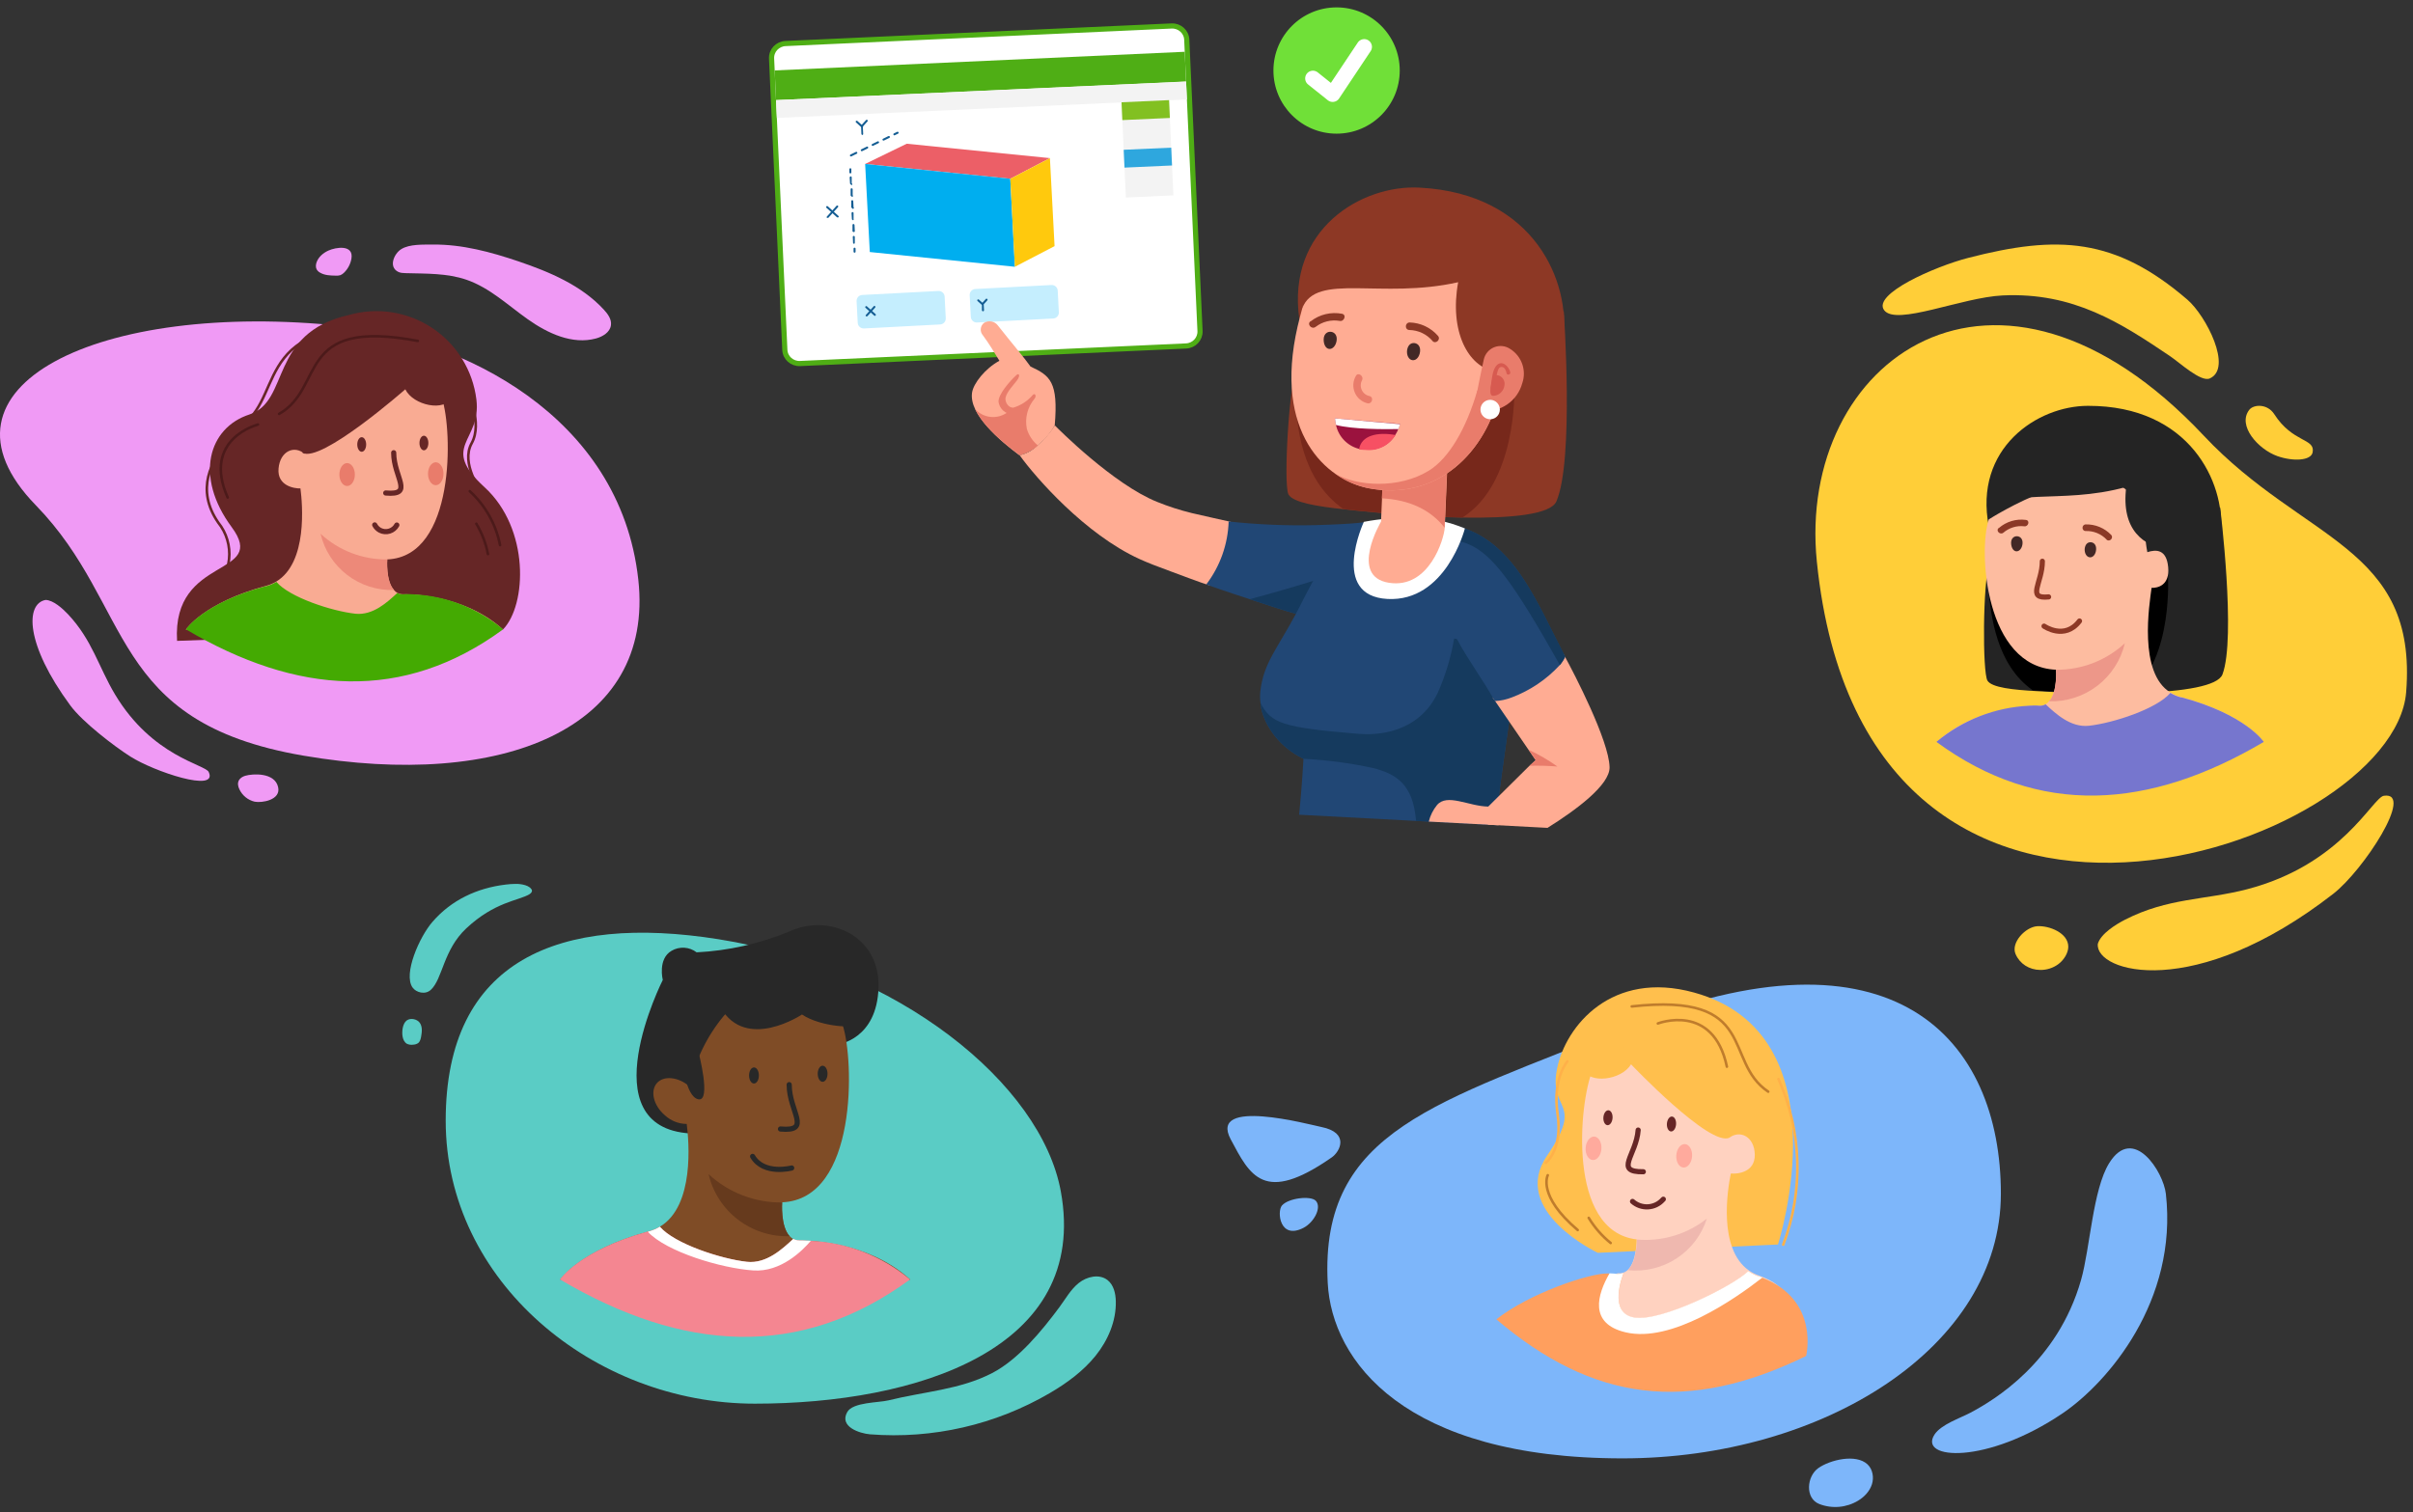 <svg width="260" height="163" viewBox="0 0 260 163" fill="none" xmlns="http://www.w3.org/2000/svg">
<rect x="0" y="0" width="260" height="163" fill="#333333" stroke="none"/>
<path d="M86.205 39.181L127.801 37.289C128.663 37.25 129.341 36.533 129.302 35.676L127.873 4.271C127.834 3.413 127.094 2.761 126.233 2.8L84.636 4.692C83.775 4.731 83.097 5.448 83.136 6.306L84.565 37.711C84.604 38.568 85.344 39.22 86.205 39.181Z" fill="white" stroke="#4FAE15" stroke-width="0.556"/>
<path d="M97.694 15.492L93.22 17.671L108.859 19.267L113.127 17.043L97.694 15.492Z" fill="#EC5F67"/>
<path d="M109.352 28.753L93.72 27.164L93.22 17.672L108.859 19.267L109.352 28.753Z" fill="#00AEEF"/>
<path d="M113.629 26.529L109.354 28.753L108.86 19.267L113.129 17.044L113.629 26.529Z" fill="#FFC90D"/>
<path d="M91.637 18.697C91.608 18.698 91.581 18.687 91.559 18.668C91.538 18.649 91.524 18.623 91.521 18.595V18.268C91.517 18.252 91.517 18.235 91.52 18.219C91.524 18.203 91.531 18.188 91.541 18.175C91.551 18.162 91.564 18.151 91.579 18.144C91.594 18.137 91.61 18.133 91.627 18.133C91.644 18.133 91.66 18.137 91.675 18.144C91.69 18.151 91.703 18.162 91.713 18.175C91.723 18.188 91.73 18.203 91.734 18.219C91.737 18.235 91.737 18.252 91.733 18.268V18.595C91.731 18.621 91.721 18.645 91.703 18.664C91.686 18.683 91.662 18.694 91.637 18.697V18.697Z" fill="#145D93"/>
<path d="M92.034 26.28C92.005 26.28 91.978 26.269 91.957 26.25C91.935 26.231 91.922 26.205 91.919 26.177L91.887 25.536C91.887 25.507 91.898 25.479 91.918 25.459C91.939 25.439 91.967 25.427 91.996 25.427C92.024 25.427 92.052 25.439 92.073 25.459C92.093 25.479 92.105 25.507 92.105 25.536V26.177C92.105 26.199 92.098 26.221 92.085 26.239C92.073 26.258 92.055 26.272 92.034 26.28ZM91.97 24.998C91.956 24.999 91.941 24.997 91.928 24.992C91.914 24.987 91.902 24.98 91.891 24.97C91.88 24.961 91.871 24.949 91.865 24.936C91.859 24.924 91.855 24.909 91.855 24.895V24.254C91.854 24.226 91.865 24.198 91.884 24.177C91.903 24.155 91.929 24.142 91.957 24.139C91.986 24.139 92.013 24.149 92.034 24.168C92.056 24.187 92.069 24.213 92.073 24.241L92.105 24.882C92.109 24.9 92.109 24.918 92.105 24.935C92.1 24.953 92.092 24.969 92.08 24.982C92.068 24.995 92.052 25.006 92.035 25.012C92.019 25.018 92.001 25.02 91.983 25.017L91.97 24.998ZM91.899 23.716C91.872 23.716 91.845 23.705 91.825 23.686C91.804 23.667 91.792 23.641 91.79 23.613L91.752 22.972C91.752 22.944 91.762 22.916 91.781 22.895C91.8 22.874 91.826 22.86 91.855 22.857C91.869 22.856 91.883 22.858 91.897 22.863C91.91 22.867 91.923 22.875 91.933 22.884C91.944 22.894 91.953 22.905 91.959 22.918C91.965 22.931 91.969 22.945 91.97 22.959V23.6C91.977 23.615 91.981 23.631 91.981 23.647C91.981 23.663 91.978 23.679 91.971 23.694C91.965 23.709 91.954 23.722 91.942 23.732C91.93 23.743 91.915 23.75 91.899 23.754V23.716ZM91.835 22.434C91.806 22.434 91.777 22.423 91.756 22.402C91.734 22.382 91.722 22.354 91.72 22.325V21.684C91.72 21.655 91.731 21.628 91.752 21.607C91.772 21.587 91.8 21.575 91.829 21.575C91.858 21.575 91.885 21.587 91.906 21.607C91.926 21.628 91.938 21.655 91.938 21.684L91.97 22.325C91.991 22.343 92.004 22.368 92.007 22.396C92.009 22.424 92.001 22.451 91.983 22.472C91.965 22.494 91.939 22.507 91.912 22.509C91.884 22.512 91.857 22.503 91.835 22.485V22.434ZM91.771 21.152C91.757 21.154 91.742 21.153 91.728 21.148C91.714 21.144 91.701 21.137 91.69 21.127C91.679 21.117 91.671 21.105 91.665 21.092C91.659 21.079 91.656 21.064 91.656 21.049V20.409C91.654 20.394 91.655 20.379 91.66 20.365C91.664 20.352 91.671 20.339 91.681 20.328C91.691 20.317 91.703 20.308 91.716 20.302C91.729 20.296 91.744 20.293 91.758 20.293C91.787 20.293 91.814 20.303 91.836 20.322C91.857 20.341 91.871 20.367 91.874 20.396V21.037C91.892 21.053 91.904 21.075 91.908 21.1C91.912 21.124 91.908 21.149 91.896 21.171C91.884 21.192 91.866 21.209 91.843 21.218C91.82 21.228 91.795 21.229 91.771 21.223V21.152ZM91.701 19.87C91.687 19.871 91.673 19.869 91.659 19.864C91.646 19.86 91.634 19.852 91.624 19.843C91.614 19.833 91.606 19.821 91.6 19.808C91.595 19.796 91.592 19.782 91.592 19.768L91.553 19.127C91.553 19.098 91.564 19.071 91.582 19.049C91.601 19.028 91.627 19.015 91.656 19.011C91.67 19.01 91.685 19.011 91.699 19.015C91.713 19.02 91.726 19.027 91.737 19.037C91.748 19.046 91.757 19.058 91.762 19.072C91.768 19.085 91.771 19.099 91.771 19.114V19.755C91.796 19.766 91.815 19.786 91.826 19.811C91.837 19.836 91.838 19.864 91.829 19.889C91.82 19.915 91.802 19.936 91.778 19.95C91.755 19.963 91.727 19.966 91.701 19.96V19.87Z" fill="#145D93"/>
<path d="M92.085 27.234C92.071 27.235 92.056 27.233 92.043 27.228C92.029 27.223 92.017 27.216 92.006 27.206C91.996 27.197 91.987 27.186 91.981 27.173C91.974 27.16 91.971 27.146 91.97 27.131V26.811C91.969 26.797 91.971 26.782 91.976 26.768C91.98 26.755 91.988 26.743 91.997 26.732C92.007 26.721 92.018 26.712 92.031 26.706C92.044 26.7 92.058 26.696 92.072 26.695C92.087 26.694 92.102 26.695 92.116 26.699C92.129 26.704 92.142 26.711 92.153 26.721C92.164 26.73 92.173 26.742 92.179 26.756C92.185 26.769 92.188 26.783 92.188 26.798V27.125C92.189 27.139 92.187 27.153 92.182 27.166C92.177 27.179 92.17 27.191 92.16 27.201C92.15 27.212 92.139 27.22 92.126 27.226C92.113 27.231 92.099 27.234 92.085 27.234V27.234Z" fill="#145D93"/>
<path d="M91.694 16.863C91.672 16.866 91.65 16.862 91.631 16.852C91.611 16.841 91.596 16.826 91.585 16.806C91.574 16.779 91.573 16.75 91.582 16.722C91.592 16.695 91.611 16.672 91.637 16.659L92.22 16.376C92.233 16.37 92.247 16.366 92.262 16.365C92.276 16.364 92.291 16.366 92.304 16.371C92.318 16.376 92.331 16.383 92.342 16.393C92.352 16.403 92.361 16.415 92.367 16.428C92.374 16.44 92.377 16.454 92.378 16.468C92.379 16.482 92.377 16.496 92.372 16.509C92.368 16.523 92.36 16.535 92.35 16.545C92.341 16.555 92.329 16.563 92.316 16.569L91.733 16.857L91.694 16.863ZM92.867 16.3C92.845 16.301 92.823 16.295 92.803 16.284C92.784 16.272 92.768 16.256 92.758 16.235C92.752 16.223 92.748 16.209 92.747 16.195C92.746 16.181 92.748 16.167 92.753 16.154C92.758 16.14 92.766 16.128 92.775 16.118C92.785 16.108 92.797 16.1 92.81 16.095L93.393 15.806C93.406 15.8 93.42 15.796 93.435 15.795C93.449 15.794 93.464 15.796 93.477 15.801C93.491 15.805 93.504 15.813 93.514 15.823C93.525 15.832 93.534 15.844 93.54 15.857C93.552 15.884 93.553 15.914 93.543 15.941C93.534 15.968 93.514 15.991 93.489 16.005L92.906 16.287L92.867 16.3ZM94.04 15.729C94.018 15.73 93.996 15.725 93.976 15.713C93.957 15.702 93.941 15.685 93.931 15.665C93.925 15.653 93.921 15.64 93.919 15.626C93.918 15.612 93.919 15.598 93.924 15.585C93.928 15.572 93.935 15.56 93.944 15.549C93.953 15.539 93.964 15.53 93.976 15.524L94.566 15.236C94.591 15.224 94.62 15.224 94.647 15.233C94.673 15.243 94.694 15.262 94.707 15.287C94.713 15.3 94.717 15.314 94.718 15.329C94.719 15.343 94.717 15.358 94.712 15.371C94.707 15.385 94.7 15.398 94.69 15.409C94.68 15.419 94.669 15.428 94.656 15.434L94.072 15.716L94.04 15.729ZM95.207 15.159C95.184 15.16 95.162 15.154 95.143 15.143C95.123 15.132 95.108 15.115 95.098 15.095C95.091 15.082 95.088 15.068 95.087 15.054C95.086 15.04 95.088 15.026 95.093 15.013C95.097 15 95.105 14.988 95.115 14.977C95.124 14.967 95.136 14.959 95.149 14.954L95.732 14.665C95.759 14.654 95.789 14.653 95.816 14.662C95.843 14.672 95.866 14.691 95.88 14.716C95.891 14.743 95.892 14.773 95.883 14.8C95.873 14.828 95.854 14.85 95.828 14.864L95.245 15.146L95.207 15.159ZM96.38 14.588C96.357 14.591 96.334 14.587 96.314 14.575C96.294 14.563 96.279 14.546 96.271 14.524C96.264 14.512 96.26 14.499 96.259 14.485C96.257 14.471 96.259 14.457 96.263 14.444C96.267 14.431 96.274 14.419 96.283 14.408C96.292 14.398 96.303 14.389 96.316 14.383L96.668 14.21C96.694 14.197 96.725 14.196 96.752 14.205C96.78 14.215 96.803 14.235 96.815 14.261C96.828 14.288 96.83 14.318 96.82 14.346C96.811 14.373 96.79 14.396 96.764 14.409L96.412 14.576L96.38 14.588Z" fill="#145D93"/>
<path d="M90.284 23.434C90.257 23.444 90.228 23.444 90.201 23.434L89.047 22.395C89.027 22.376 89.016 22.349 89.015 22.321C89.014 22.293 89.025 22.265 89.044 22.245C89.063 22.224 89.089 22.211 89.117 22.21C89.145 22.208 89.173 22.217 89.195 22.235L90.342 23.273C90.352 23.283 90.359 23.295 90.365 23.307C90.37 23.32 90.373 23.333 90.373 23.347C90.373 23.361 90.37 23.375 90.365 23.387C90.359 23.4 90.352 23.411 90.342 23.421C90.325 23.431 90.304 23.436 90.284 23.434V23.434Z" fill="#145D93"/>
<path d="M89.188 23.484C89.161 23.493 89.132 23.493 89.105 23.484C89.084 23.464 89.073 23.436 89.073 23.407C89.073 23.379 89.084 23.351 89.105 23.331L90.137 22.177C90.158 22.158 90.185 22.148 90.214 22.148C90.242 22.148 90.269 22.158 90.29 22.177C90.311 22.197 90.322 22.225 90.322 22.254C90.322 22.283 90.311 22.31 90.29 22.331L89.252 23.478C89.232 23.486 89.21 23.489 89.188 23.484Z" fill="#145D93"/>
<path d="M92.886 13.711C92.86 13.722 92.83 13.722 92.803 13.711L92.233 13.192C92.212 13.171 92.201 13.144 92.201 13.115C92.201 13.086 92.212 13.059 92.233 13.038C92.254 13.019 92.281 13.009 92.31 13.009C92.338 13.009 92.365 13.019 92.386 13.038L92.963 13.557C92.984 13.578 92.995 13.605 92.995 13.634C92.995 13.663 92.984 13.691 92.963 13.711C92.939 13.721 92.911 13.721 92.886 13.711Z" fill="#145D93"/>
<path d="M92.931 14.55C92.903 14.55 92.875 14.54 92.854 14.521C92.833 14.502 92.819 14.476 92.816 14.448L92.778 13.608C92.772 13.596 92.769 13.583 92.769 13.57C92.769 13.556 92.772 13.543 92.778 13.531L93.297 12.961C93.305 12.947 93.316 12.935 93.329 12.925C93.342 12.916 93.357 12.91 93.373 12.907C93.389 12.905 93.406 12.905 93.421 12.91C93.437 12.914 93.451 12.922 93.463 12.933C93.475 12.944 93.485 12.957 93.492 12.972C93.498 12.987 93.501 13.003 93.5 13.019C93.5 13.035 93.495 13.051 93.488 13.065C93.481 13.079 93.47 13.092 93.457 13.102L92.97 13.646L93.008 14.435C93.011 14.46 93.004 14.485 92.99 14.506C92.977 14.527 92.956 14.543 92.931 14.55Z" fill="#145D93"/>
<path d="M125.966 10.79L120.844 11.023L121.311 21.291L126.433 21.058L125.966 10.79Z" fill="#F3F3F3"/>
<path d="M101.11 31.362L92.904 31.792C92.551 31.81 92.279 32.112 92.298 32.465L92.42 34.795C92.439 35.148 92.74 35.42 93.094 35.401L101.299 34.971C101.653 34.953 101.924 34.651 101.906 34.298L101.784 31.968C101.765 31.615 101.464 31.343 101.11 31.362Z" fill="#C5EEFE"/>
<path d="M113.295 30.719L105.09 31.149C104.736 31.168 104.465 31.469 104.483 31.823L104.605 34.153C104.624 34.506 104.925 34.778 105.279 34.759L113.484 34.329C113.838 34.31 114.109 34.009 114.091 33.655L113.969 31.326C113.95 30.972 113.649 30.701 113.295 30.719Z" fill="#C5EEFE"/>
<path d="M94.277 34.047C94.262 34.048 94.247 34.045 94.233 34.04C94.218 34.034 94.205 34.026 94.194 34.015L93.258 33.176C93.238 33.156 93.227 33.129 93.226 33.101C93.226 33.073 93.236 33.046 93.255 33.025C93.274 33.004 93.3 32.992 93.329 32.99C93.357 32.988 93.384 32.998 93.406 33.016L94.341 33.855C94.362 33.876 94.373 33.903 94.373 33.932C94.373 33.961 94.362 33.989 94.341 34.009C94.324 34.027 94.302 34.04 94.277 34.047V34.047Z" fill="#145D93"/>
<path d="M93.386 34.092C93.359 34.1 93.33 34.1 93.303 34.092C93.282 34.072 93.271 34.044 93.271 34.015C93.271 33.986 93.282 33.959 93.303 33.938L94.149 33.003C94.159 32.993 94.17 32.985 94.183 32.979C94.195 32.974 94.209 32.971 94.223 32.971C94.236 32.971 94.25 32.974 94.263 32.979C94.275 32.985 94.287 32.993 94.296 33.003C94.317 33.023 94.328 33.051 94.328 33.079C94.328 33.108 94.317 33.136 94.296 33.156L93.45 34.092C93.429 34.099 93.407 34.099 93.386 34.092V34.092Z" fill="#145D93"/>
<path d="M105.88 32.867C105.867 32.874 105.852 32.878 105.838 32.878C105.823 32.878 105.809 32.874 105.796 32.867L105.328 32.444C105.318 32.435 105.311 32.423 105.305 32.411C105.3 32.398 105.297 32.385 105.297 32.371C105.297 32.357 105.3 32.343 105.305 32.331C105.311 32.318 105.318 32.307 105.328 32.297C105.349 32.277 105.376 32.265 105.405 32.265C105.434 32.265 105.462 32.277 105.482 32.297L105.95 32.72C105.97 32.74 105.982 32.768 105.982 32.797C105.982 32.826 105.97 32.853 105.95 32.874C105.927 32.88 105.902 32.878 105.88 32.867V32.867Z" fill="#145D93"/>
<path d="M105.918 33.553C105.889 33.553 105.862 33.543 105.84 33.524C105.819 33.505 105.806 33.479 105.802 33.451V32.771C105.797 32.758 105.793 32.744 105.793 32.73C105.793 32.715 105.797 32.701 105.802 32.688L106.225 32.22C106.245 32.2 106.272 32.189 106.3 32.188C106.328 32.188 106.355 32.198 106.376 32.217C106.397 32.236 106.409 32.262 106.411 32.29C106.413 32.318 106.404 32.346 106.386 32.368L105.995 32.803L106.027 33.444C106.027 33.473 106.015 33.501 105.995 33.521C105.974 33.542 105.947 33.553 105.918 33.553Z" fill="#145D93"/>
<rect x="83.473" y="7.59" width="44.227" height="3.205" transform="rotate(-2.604 83.473 7.59)" fill="#4FAE15"/>
<rect width="44.227" height="1.923" transform="matrix(0.999 -0.045 0.045 0.999 83.619 10.791)" fill="#F3F3F3"/>
<rect width="5.128" height="1.923" transform="matrix(0.999 -0.045 0.045 0.999 120.844 11.023)" fill="#82C021"/>
<rect width="5.128" height="1.923" transform="matrix(0.999 -0.045 0.045 0.999 121.077 16.145)" fill="#2EA7DE"/>
<path d="M109.863 49.064C111.62 51.513 116.941 57.584 122.75 60.24C123.584 60.625 124.804 61.1 126.214 61.611C126.781 61.814 129.361 62.804 130.39 63.116C131.42 63.427 132.628 56.251 132.628 56.251C132.628 56.251 129.094 55.467 128.423 55.303C127.15 54.992 125.901 54.59 124.687 54.098C119.985 52.219 113.951 46.161 113.659 45.851C113.142 46.657 112.511 47.385 111.786 48.011C111.258 48.537 110.591 48.903 109.863 49.064Z" fill="#FFAC93"/>
<path d="M140.308 66.124C140.15 66.203 139.971 66.229 139.797 66.2C138.639 65.895 136.588 65.228 134.652 64.58C132.279 63.813 130.092 63.055 129.98 62.985C131.466 61.029 132.307 58.661 132.387 56.206C135.47 56.539 138.572 56.672 141.672 56.602C146.32 56.469 146.945 56.297 148.259 56.096C150.07 55.82 142.845 65.123 140.308 66.124Z" fill="#214775"/>
<path d="M104.738 42.324C104.881 41.324 106.16 39.71 107.686 38.886C107.262 38.183 106.506 36.936 105.906 36.141C105.822 36.047 105.759 35.936 105.719 35.816C105.68 35.696 105.665 35.569 105.677 35.444C105.688 35.318 105.725 35.196 105.786 35.085C105.847 34.974 105.929 34.877 106.029 34.8C106.269 34.65 106.557 34.597 106.836 34.651C107.114 34.705 107.361 34.862 107.528 35.091C109.152 37.154 110.32 38.486 111.036 39.506C113.147 40.484 114.049 41.154 113.646 45.857C113.246 46.578 112.718 47.22 112.089 47.751C111.461 48.375 110.683 48.826 109.831 49.063C107.805 47.55 104.388 44.693 104.738 42.324Z" fill="#FFAC93"/>
<path d="M105.068 44.087C105.488 44.555 106.063 44.855 106.687 44.931C107.31 45.008 107.94 44.856 108.461 44.505C108.232 44.392 108.033 44.225 107.882 44.02C107.731 43.814 107.632 43.575 107.593 43.322C107.519 42.529 108.871 41.009 109.511 40.433C109.82 40.161 109.957 40.495 109.584 40.995C109.211 41.495 108.492 42.221 108.349 42.855C108.247 43.338 108.698 44.023 109.217 43.928C110.016 43.684 110.729 43.216 111.271 42.58C111.536 42.305 111.721 42.687 111.455 42.994C111.087 43.437 110.823 43.956 110.682 44.514C110.541 45.072 110.528 45.654 110.642 46.218C110.85 46.922 111.264 47.547 111.831 48.014C111.273 48.508 110.608 48.867 109.888 49.06C108.3 47.91 105.956 45.989 105.068 44.087Z" fill="#E97C6B"/>
<path d="M140.309 66.125C140.151 66.204 139.972 66.23 139.798 66.201C138.639 65.896 136.589 65.229 134.652 64.581C137.061 63.945 139.864 63.124 142.136 62.41C142.293 63.195 141.241 65.007 140.309 66.125Z" fill="#153A5E"/>
<path d="M163.068 73.799C163.044 74.247 162.975 74.7 162.925 75.153C162.836 76.001 162.725 76.869 162.609 77.742C162.266 80.329 161.854 83.029 161.502 85.802C161.391 86.669 161.287 87.549 161.196 88.43C161.187 88.597 161.178 88.763 161.169 88.936L139.982 87.814C140.296 84.68 140.449 81.787 140.449 81.787L139.949 81.523C139.793 81.438 139.632 81.339 139.483 81.241C139.183 81.053 138.898 80.843 138.63 80.612C138.454 80.475 138.286 80.326 138.128 80.168L137.853 79.891C137.355 79.368 136.926 78.782 136.578 78.148C136.496 78.003 136.421 77.851 136.352 77.7C136.283 77.548 136.215 77.378 136.153 77.221C136.091 77.057 136.035 76.893 135.992 76.737C135.949 76.581 135.911 76.457 135.88 76.314C135.88 76.273 135.882 76.233 135.886 76.192C135.893 76.058 135.836 75.92 135.824 75.785C135.762 75.359 135.754 74.927 135.802 74.5C136.149 71.47 137.595 69.974 139.647 66.135C139.897 65.667 140.161 65.161 140.427 64.617C140.758 63.941 141.14 63.275 141.476 62.631C142.983 59.99 144.771 57.729 146.858 56.62L147.024 56.532C147.538 56.395 148.073 56.349 148.603 56.398L148.77 56.407C150.648 56.463 152.521 56.637 154.378 56.928C154.779 57.026 155.173 57.149 155.558 57.299C155.6 57.307 155.641 57.322 155.678 57.344C156.084 57.501 156.48 57.685 156.862 57.894C157.068 58.008 157.273 58.127 157.485 58.254C157.604 58.325 157.72 58.402 157.832 58.484C161.337 60.904 163.443 65.373 163.369 69.92C163.271 71.172 163.189 72.471 163.068 73.799Z" fill="#214775"/>
<path d="M163.068 73.799C163.044 74.247 162.975 74.7 162.926 75.153C162.836 76.001 162.726 76.868 162.609 77.742C162.266 80.329 161.854 83.029 161.502 85.802C161.392 86.669 161.287 87.549 161.196 88.43C161.187 88.597 161.178 88.763 161.169 88.936L152.579 88.481C152.263 84.511 150.44 83.419 147.92 82.773C145.46 82.243 142.962 81.913 140.449 81.787L139.95 81.523C139.794 81.438 139.632 81.339 139.483 81.241C139.185 81.051 138.9 80.841 138.631 80.612C138.454 80.474 138.286 80.326 138.128 80.168L137.854 79.891C137.355 79.368 136.926 78.782 136.579 78.148C136.497 78.002 136.421 77.851 136.352 77.7C136.283 77.548 136.215 77.378 136.153 77.221C136.091 77.057 136.035 76.893 135.992 76.737C135.949 76.581 135.911 76.457 135.88 76.314C135.88 76.273 135.882 76.233 135.886 76.192C135.855 76.049 135.831 75.907 135.813 75.765C136.981 77.945 138.054 78.412 146.452 79.101C148.094 79.233 152.795 79.192 154.944 74.615C155.761 72.763 156.345 70.817 156.682 68.821L157.051 68.879L163.338 69.912C163.271 71.172 163.19 72.471 163.068 73.799Z" fill="#153A5E"/>
<path d="M173.431 82.691C173.47 84.619 169.77 87.337 166.743 89.23L160.343 88.891C160.212 88.245 160.217 87.579 160.357 86.935L161.501 85.802L164.793 82.542L165.467 81.936L164.704 80.824L162.595 77.747L161.094 75.556L160.891 75.269L160.843 75.196L163.048 73.811L167.623 70.921L168.426 70.412L168.631 70.795C169.585 72.533 173.371 79.819 173.431 82.691Z" fill="#FFAC93"/>
<path d="M164.718 80.818L165.481 81.931L164.807 82.537C165.809 82.51 166.813 82.537 167.813 82.619C166.84 81.923 165.804 81.32 164.718 80.818V80.818Z" fill="#E97C6B"/>
<path d="M161.482 88.952L153.949 88.553C154.109 87.903 154.411 87.297 154.832 86.777C155.916 85.474 158.259 86.907 160.357 86.935L161.195 88.43L161.482 88.952Z" fill="#FFAC93"/>
<path d="M157.842 56.969C157.56 56.865 157.27 56.772 156.971 56.692C156.686 56.613 156.394 56.546 156.089 56.492C155.923 56.483 155.79 56.559 155.683 56.759C155.663 56.785 155.648 56.815 155.64 56.847C155.577 56.991 155.529 57.141 155.495 57.294C155.42 57.641 155.37 57.992 155.343 58.345C155.248 59.399 155.215 60.752 155.195 61.989C155.184 62.201 155.173 62.406 155.161 62.63C155.226 64.837 155.854 66.991 156.986 68.888C158.213 71.173 159.795 73.298 160.85 75.189C160.866 75.215 160.88 75.241 160.891 75.269L161.055 75.56L161.094 75.562C161.717 75.528 162.331 75.394 162.912 75.164C164.875 74.421 166.639 73.231 168.063 71.688C168.292 71.416 168.484 71.115 168.637 70.794C168.637 70.794 168.637 70.794 168.637 70.794C165.632 65.007 163.341 58.936 157.842 56.969Z" fill="#214775"/>
<path d="M168.658 70.77C168.505 71.096 168.31 71.401 168.077 71.676C163.16 62.957 160.881 59.807 158.297 58.682C157.8 58.472 157.28 58.322 156.748 58.234L156.971 56.692C163.11 58.314 165.475 64.69 168.658 70.77Z" fill="#153A5E"/>
<path d="M149.5 64.558C155.753 64.889 157.808 57.109 157.841 56.957C156.092 56.226 154.221 55.833 152.325 55.799C150.525 55.761 148.725 55.911 146.955 56.246C146.955 56.246 143.247 64.214 149.5 64.558Z" fill="white"/>
<path d="M138.832 53.288C139.305 54.173 141.972 54.583 144.723 54.883L146.37 55.06C149.97 55.437 153.992 55.727 157.564 55.787C162.797 55.872 167.075 55.456 167.695 54.052C169.628 49.661 168.497 33.556 168.497 33.556C168.497 33.556 141.364 34.912 139.842 38.804C138.876 41.294 138.272 52.231 138.832 53.288Z" fill="#8D3825"/>
<path d="M139.599 43.04C139.742 45.666 140.101 51.622 144.75 54.865L146.396 55.042C149.997 55.419 154.019 55.709 157.591 55.77C163.435 52.074 163.169 42.06 163.169 42.06L139.599 43.04Z" fill="#77281B"/>
<path d="M149.656 62.814C145.315 62.128 148.805 56.222 148.805 56.222L149.116 48.89C149.158 47.978 149.559 47.12 150.231 46.502C150.904 45.885 151.793 45.559 152.705 45.595V45.595C153.617 45.636 154.476 46.037 155.093 46.71C155.711 47.382 156.037 48.272 156 49.184L155.671 56.868C155.607 58.065 153.998 63.499 149.656 62.814Z" fill="#FFAC93"/>
<path d="M148.9 53.711L149.097 48.889C149.139 47.977 149.539 47.118 150.212 46.501C150.884 45.883 151.774 45.557 152.686 45.593C153.598 45.635 154.457 46.036 155.074 46.708C155.692 47.381 156.018 48.27 155.981 49.182L155.652 56.867C154.136 54.944 151.863 53.868 148.9 53.711Z" fill="#E97C6B"/>
<path d="M152.945 20.223C146.717 19.893 138.631 24.696 139.999 34.389L163.128 40.645L163.44 45.797C165.9 43.931 167.873 40.974 168.422 36.555C169.266 30.56 165.44 20.859 152.945 20.223Z" fill="#8D3825"/>
<path d="M147.455 52.62C142.938 51.739 137.177 46.704 139.815 35.188C140.058 34.11 140.679 31.961 140.942 30.877C142.693 23.621 147.384 22.913 153.682 24.241C159.978 25.576 163.853 31.673 162.311 38.978L161.721 41.765C160.172 49.07 154.622 54.007 147.455 52.62Z" fill="#FFAC93"/>
<path d="M153.974 50.719C156.091 49.413 157.985 46.24 159.181 42.087C159.181 42.087 160.936 42.52 161.515 42.608C159.735 49.445 154.342 53.954 147.455 52.621C146.165 52.36 144.944 51.83 143.873 51.064C146.221 52.414 150.73 52.723 153.974 50.719Z" fill="#E97C6B"/>
<path d="M140.318 33.226C141.807 29.332 148.807 32.295 157.116 30.418C156.149 35.714 158.186 39.557 161.1 40.038L162.131 43.597C164.069 39.123 165.313 30.185 158.782 25.141C154.268 21.654 146.956 23.135 144.136 24.629C140.675 26.48 140.318 33.226 140.318 33.226Z" fill="#8D3825"/>
<path d="M147.317 43.461C147.019 43.384 146.743 43.24 146.51 43.039C146.277 42.838 146.094 42.586 145.975 42.303C145.855 42.019 145.803 41.712 145.823 41.405C145.842 41.098 145.932 40.8 146.086 40.533C146.31 40.064 146.985 40.517 146.762 40.98C146.674 41.142 146.625 41.323 146.621 41.508C146.616 41.693 146.654 41.876 146.734 42.043C146.813 42.209 146.931 42.355 147.077 42.468C147.224 42.581 147.395 42.657 147.576 42.691C148.076 42.84 147.823 43.609 147.317 43.461V43.461Z" fill="#E97C6B"/>
<path d="M141.225 34.634C141.697 34.266 142.242 34.003 142.824 33.862C143.406 33.722 144.011 33.707 144.6 33.818C145.114 33.922 144.848 34.691 144.347 34.588C143.892 34.51 143.425 34.528 142.977 34.64C142.529 34.752 142.11 34.956 141.745 35.24C141.331 35.545 140.785 34.945 141.2 34.633L141.225 34.634Z" fill="#8B3927"/>
<path d="M154.354 36.748C154.044 36.385 153.66 36.093 153.229 35.889C152.797 35.686 152.327 35.577 151.849 35.569C151.331 35.542 151.372 34.761 151.893 34.756C152.473 34.773 153.044 34.91 153.569 35.158C154.094 35.407 154.561 35.762 154.942 36.201C155.287 36.592 154.687 37.138 154.342 36.747L154.354 36.748Z" fill="#8B3927"/>
<path d="M164.024 41.303C163.771 42.239 163.191 43.053 162.39 43.599C161.589 44.145 160.619 44.387 159.656 44.281C158.728 44.11 158.989 43.052 159.363 41.197C159.521 40.391 159.709 39.515 159.878 38.747C159.943 38.452 160.08 38.176 160.276 37.946C160.472 37.715 160.722 37.536 161.003 37.424C161.285 37.312 161.589 37.271 161.89 37.304C162.191 37.337 162.48 37.444 162.73 37.615C163.33 37.993 163.784 38.564 164.019 39.233C164.254 39.903 164.256 40.632 164.024 41.303V41.303Z" fill="#E97C6B"/>
<path d="M162.097 41.579C162.053 41.875 161.906 42.145 161.684 42.345C161.461 42.544 161.176 42.659 160.877 42.67C160.589 42.655 160.537 42.312 160.613 41.732C160.772 40.546 161.017 40.271 161.551 40.498C161.754 40.586 161.919 40.742 162.019 40.94C162.119 41.138 162.146 41.364 162.097 41.579V41.579Z" fill="#D75A50"/>
<path d="M162.329 40.219C162.285 39.96 162.146 39.568 161.813 39.55C161.48 39.532 161.409 39.901 161.339 40.128C161.199 40.671 161.103 41.224 161.053 41.782C161.039 42.044 160.604 42.021 160.643 41.76C160.746 41.04 160.745 39.84 161.318 39.325C161.891 38.81 162.592 39.508 162.732 40.131C162.776 40.39 162.374 40.478 162.329 40.219Z" fill="#D75A50"/>
<path d="M161.536 44.528C161.46 44.72 161.327 44.886 161.156 45.003C160.985 45.12 160.783 45.183 160.576 45.185C160.369 45.187 160.166 45.128 159.993 45.014C159.819 44.9 159.684 44.738 159.603 44.547C159.523 44.356 159.501 44.145 159.54 43.942C159.58 43.738 159.679 43.551 159.825 43.404C159.971 43.257 160.158 43.157 160.361 43.117C160.564 43.076 160.775 43.096 160.966 43.176C161.22 43.281 161.422 43.482 161.529 43.735C161.635 43.988 161.638 44.273 161.536 44.528V44.528Z" fill="white"/>
<path d="M151.613 37.745C151.545 38.294 151.796 38.776 152.197 38.823C152.599 38.87 152.942 38.464 153.009 37.916C153.077 37.367 152.806 37.032 152.417 36.979C152.028 36.927 151.7 37.192 151.613 37.745Z" fill="#422826"/>
<path d="M144.023 36.695C143.956 37.243 143.594 37.654 143.211 37.608C142.829 37.562 142.598 37.075 142.627 36.525C142.656 35.974 143.042 35.712 143.424 35.764C143.807 35.817 144.097 36.147 144.023 36.695Z" fill="#422826"/>
<path d="M143.842 45.094C143.861 45.334 143.898 45.572 143.952 45.806C144.09 46.45 144.413 47.039 144.881 47.503C145.349 47.967 145.941 48.284 146.587 48.416L146.74 48.424L146.817 48.428L147.054 48.441L147.156 48.446C147.789 48.514 148.428 48.398 148.997 48.113C149.566 47.828 150.042 47.386 150.367 46.838C150.491 46.64 150.597 46.431 150.683 46.213C150.749 46.042 150.806 45.867 150.852 45.69L143.842 45.094Z" fill="#9B123E"/>
<path d="M150.364 46.889C150.039 47.436 149.564 47.879 148.995 48.164C148.426 48.449 147.787 48.564 147.154 48.497L147.058 48.492L146.814 48.479L146.738 48.475L146.584 48.467L146.437 48.459C146.647 46.917 148.445 46.537 150.364 46.889Z" fill="#F75063"/>
<path d="M143.842 45.094C143.861 45.334 143.898 45.572 143.952 45.806C145.75 46.273 149.062 46.275 150.681 46.245C150.748 46.074 150.804 45.899 150.85 45.721L143.842 45.094Z" fill="white"/>
<ellipse cx="144.017" cy="7.601" rx="6.805" ry="6.805" fill="#70E038"/>
<path d="M141.465 8.452L143.592 10.153L146.994 5.049" stroke="white" stroke-width="1.667" stroke-linecap="round" stroke-linejoin="round"/>
<path d="M143.061 138.269C142.2 121.739 154.99 118.899 174.968 110.718C204.178 98.753 215.594 112.107 215.594 128.659C215.594 145.211 196.424 157.187 174.839 157.187C151.353 157.187 143.499 146.699 143.061 138.269Z" fill="#7DB6FA"/>
<path d="M142.368 121.468C145.448 122.087 144.394 124.12 143.502 124.742C136.163 129.866 134.684 126.692 132.608 122.8C130.187 118.259 141.099 121.213 142.368 121.468Z" fill="#7DB6FA"/>
<path d="M224.235 137.95C225.204 134.544 225.497 128.2 227.266 125.361C229.861 121.192 233.104 126.286 233.372 128.673C234.676 140.197 227.132 149.012 222.254 152.325C214.041 157.891 206.684 157.341 208.437 154.628C209.148 153.529 211.181 152.865 212.335 152.254C214.8 150.94 221.691 146.882 224.235 137.95Z" fill="#7DB6FA"/>
<path d="M196.024 162.105C196.706 162.37 197.439 162.475 198.167 162.411C198.895 162.348 199.599 162.117 200.224 161.738C200.885 161.336 201.456 160.732 201.696 159.994C201.935 159.256 201.79 158.361 201.222 157.831C199.969 156.665 197.178 157.353 195.927 158.234C194.676 159.114 194.462 161.484 196.024 162.105Z" fill="#7DB6FA"/>
<path d="M138.131 129.931C137.574 130.566 137.881 133.673 140.455 132.338C141.57 131.76 142.446 130.156 141.782 129.428C141.259 128.853 138.852 129.11 138.131 129.931Z" fill="#7DB6FA"/>
<path d="M172.166 135.033C172.166 135.033 162.614 130.525 166.697 124.561C170.779 118.598 166.846 119.876 167.765 115.216C168.684 110.557 173.696 104.543 182.52 106.974C198.872 111.449 191.575 134.137 191.575 134.137L172.166 135.033Z" fill="#FFBF4D"/>
<path d="M175.375 136.894C176.367 135.966 176.351 133.588 176.351 133.588C168.795 132.699 170.167 118.79 171.569 115.436C171.569 115.436 179.837 110.363 183.522 115.397C185.043 117.541 186.007 120.026 186.325 122.628C187.518 121.748 189.046 122.527 189.078 124.454C189.11 126.381 187.181 126.558 186.496 126.482C186.146 128.178 185.103 134.575 188.427 136.922C188.762 137.159 189.129 137.347 189.516 137.482C196.307 139.873 189.518 144.83 189.518 144.83L166.799 141.072C169.759 138.781 170.698 138.099 174.351 137.236C174.582 137.262 174.815 137.224 175.025 137.126C175.155 137.07 175.273 136.991 175.375 136.894Z" fill="#FFD2C0"/>
<path d="M170.564 115.19C171.155 116.898 174.743 116.427 175.742 114.711C175.742 114.711 184.258 123.68 186.346 122.62C186.557 122.205 186.649 121.74 186.613 121.276C186.078 117.651 182.994 106.809 170.564 115.19Z" fill="#FFBF4D"/>
<path d="M173.201 121.276C172.928 121.256 172.732 120.879 172.764 120.435C172.796 119.991 173.043 119.648 173.316 119.669C173.589 119.689 173.784 120.066 173.752 120.51C173.721 120.954 173.474 121.297 173.201 121.276Z" fill="#662626"/>
<path d="M180.045 121.952C179.772 121.931 179.577 121.555 179.608 121.111C179.64 120.667 179.887 120.324 180.16 120.344C180.433 120.365 180.629 120.742 180.597 121.186C180.565 121.63 180.318 121.973 180.045 121.952Z" fill="#662626"/>
<path d="M176.511 121.801C176.316 124.505 173.862 126.343 177.068 126.294" stroke="#662626" stroke-width="0.556" stroke-linecap="round" stroke-linejoin="round"/>
<path d="M183.915 131.339C183.358 133.102 182.208 134.618 180.657 135.632C179.106 136.645 177.249 137.094 175.399 136.904C176.391 135.977 176.375 133.602 176.375 133.602C179.091 133.838 181.79 133.028 183.915 131.339V131.339Z" fill="#EFB8AF"/>
<path d="M175.905 129.495C176.131 129.696 176.396 129.85 176.682 129.95C176.968 130.049 177.272 130.092 177.574 130.075C177.876 130.059 178.172 129.983 178.445 129.852C178.717 129.722 178.96 129.539 179.161 129.315L179.222 129.255" stroke="#662626" stroke-width="0.556" stroke-linecap="round" stroke-linejoin="round"/>
<path d="M161.231 142.202C171.64 151.051 181.825 152.406 194.609 146.152C194.609 146.152 196.109 140.128 189.899 137.731C189.787 137.679 189.671 137.635 189.552 137.6L189.463 137.593C189.078 137.456 188.712 137.269 188.376 137.035C186.778 138.623 178.955 142.536 176.088 142.029C173.221 141.521 174.856 137.502 174.948 137.243C174.733 137.307 174.509 137.339 174.284 137.338C174.284 137.338 173.97 137.314 173.429 137.273C173.35 137.259 173.268 137.253 173.187 137.255C171.159 137.262 164.815 139.386 161.231 142.202Z" fill="#FF9F5E"/>
<path d="M171.612 125.031C171.143 124.995 170.804 124.401 170.854 123.704C170.904 123.006 171.324 122.47 171.793 122.505C172.262 122.541 172.602 123.135 172.552 123.833C172.502 124.53 172.081 125.066 171.612 125.031Z" fill="#FFAA9D"/>
<path d="M181.38 125.841C180.911 125.806 180.571 125.211 180.621 124.514C180.672 123.817 181.092 123.28 181.561 123.316C182.03 123.351 182.37 123.945 182.32 124.643C182.27 125.34 181.849 125.877 181.38 125.841Z" fill="#FFAA9D"/>
<path d="M168.887 114.401C168.887 114.401 167.254 116.23 167.829 120.08C168.403 123.929 166.564 125.329 166.564 125.329" stroke="#FFB149" stroke-width="0.278" stroke-linecap="round" stroke-linejoin="round"/>
<path d="M166.77 126.67C166.77 126.67 165.613 128.855 169.996 132.577" stroke="#BF7C2C" stroke-width="0.278" stroke-linecap="round" stroke-linejoin="round"/>
<path d="M171.184 131.265C171.809 132.297 172.609 133.214 173.548 133.974" stroke="#BF7C2C" stroke-width="0.278" stroke-linecap="round" stroke-linejoin="round"/>
<path d="M178.633 110.313C178.633 110.313 184.6 108.005 186.072 114.969" stroke="#BF7C2C" stroke-width="0.278" stroke-linecap="round" stroke-linejoin="round"/>
<path d="M175.82 108.477C189.615 106.949 185.586 114.367 190.525 117.663" stroke="#BF7C2C" stroke-width="0.278" stroke-linecap="round" stroke-linejoin="round"/>
<path d="M191.63 116.298C194.158 121.964 194.342 128.375 192.143 134.153" stroke="#FFB149" stroke-width="0.278" stroke-linecap="round" stroke-linejoin="round"/>
<path d="M175.143 143.599C180.086 144.78 186.915 140.032 189.896 137.702L189.549 137.571L189.46 137.564C189.074 137.427 188.709 137.24 188.373 137.006C186.775 138.594 178.952 142.501 176.085 142.001C173.217 141.502 174.853 137.473 174.944 137.214C174.729 137.278 174.506 137.31 174.281 137.309C173.997 137.271 173.712 137.25 173.426 137.244C172.101 139.539 171.18 142.654 175.143 143.599Z" fill="white"/>
<path d="M48.024 120.782C48.024 103.43 60.279 98.511 77.414 101.232C96.769 104.303 112.174 116.804 114.3 128.397C117.43 145.464 98.692 151.291 81.339 151.291C63.987 151.291 48.024 138.133 48.024 120.782Z" fill="#5ACCC5"/>
<path d="M90.32 112.557C90.32 112.557 94.496 112.037 94.661 106.429C94.826 100.822 89.279 98.409 85.016 100.414C81.848 101.717 78.481 102.472 75.06 102.645C74.678 102.351 74.216 102.178 73.735 102.149C73.254 102.119 72.775 102.235 72.36 102.48C70.85 103.348 71.414 105.622 71.414 105.622C71.414 105.622 63.384 121.532 74.4 122.166L90.32 112.557Z" fill="#282828"/>
<path d="M85.077 133.224C84.079 132.148 84.278 129.587 84.278 129.587C92.438 129.249 92.031 114.18 90.798 110.491C90.798 110.491 82.334 104.363 78.002 109.476C76.168 111.681 74.899 114.3 74.305 117.106C73.089 116.064 71.518 115.899 70.78 116.741C70.042 117.583 70.398 119.154 71.648 120.213C72.286 120.805 73.122 121.137 73.992 121.142C74.235 123.008 74.86 129.96 71.119 132.209C70.743 132.436 70.337 132.608 69.912 132.721C62.456 134.743 60.364 137.929 60.364 137.929H98.09C93.254 133.493 86.223 133.719 86.223 133.719C85.976 133.734 85.729 133.68 85.511 133.563C85.345 133.48 85.198 133.365 85.077 133.224V133.224Z" fill="#7F4C26"/>
<path d="M91.927 110.283C92.613 110.9 88.455 110.735 86.415 109.346C86.415 109.346 80.391 113.365 77.648 108.599C77.657 108.608 84.097 103.244 91.927 110.283Z" fill="#282828"/>
<path d="M75.251 113.339C75.251 113.339 76.683 118.773 75.251 118.486C73.819 118.2 73.515 114.146 73.515 114.146L75.251 113.339Z" fill="#282828"/>
<path d="M88.637 116.602C88.345 116.602 88.108 116.213 88.108 115.734C88.108 115.255 88.345 114.866 88.637 114.866C88.93 114.866 89.166 115.255 89.166 115.734C89.166 116.213 88.93 116.602 88.637 116.602Z" fill="#282828"/>
<path d="M81.241 116.785C80.949 116.785 80.712 116.396 80.712 115.917C80.712 115.437 80.949 115.049 81.241 115.049C81.534 115.049 81.771 115.437 81.771 115.917C81.771 116.396 81.534 116.785 81.241 116.785Z" fill="#282828"/>
<path d="M85.035 116.906C85.035 119.822 87.517 121.992 84.097 121.688" stroke="#282828" stroke-width="0.556" stroke-linecap="round" stroke-linejoin="round"/>
<path d="M76.346 126.55C76.805 128.502 77.925 130.236 79.517 131.456C81.109 132.676 83.073 133.307 85.078 133.242C84.08 132.166 84.28 129.605 84.28 129.605C81.341 129.641 78.502 128.547 76.346 126.55V126.55Z" fill="#663A1D"/>
<path d="M85.304 125.89C85.304 125.89 82.3 126.689 81.094 124.64" stroke="#282828" stroke-width="0.556" stroke-linecap="round" stroke-linejoin="round"/>
<path d="M60.337 137.903C73.558 145.715 86.206 146.583 98.055 137.903C95.046 135.381 91.292 133.917 87.369 133.737C86.631 133.685 86.189 133.694 86.189 133.694C85.941 133.705 85.694 133.648 85.477 133.529C84.313 134.605 82.595 136.228 80.485 136.002C77.716 135.699 72.673 134.067 71.102 132.218C70.725 132.443 70.319 132.616 69.895 132.73H69.8C62.413 134.779 60.337 137.903 60.337 137.903Z" fill="#F48691"/>
<path d="M69.802 132.765C71.798 134.926 77.735 136.705 81.164 136.931C84.132 137.139 86.467 134.796 87.37 133.737C86.632 133.685 86.189 133.694 86.189 133.694C85.942 133.705 85.695 133.648 85.477 133.529C84.314 134.605 82.596 136.228 80.486 136.002C77.717 135.699 72.675 134.067 71.103 132.218C70.727 132.443 70.321 132.616 69.897 132.73L69.802 132.765Z" fill="white"/>
<path d="M106.901 147.995C109.717 146.536 112.25 143.452 114.141 140.905C114.81 140.005 115.357 138.989 116.234 138.286C117.11 137.584 118.451 137.278 119.334 137.969C120 138.49 120.209 139.407 120.229 140.252C120.278 142.385 119.387 144.468 118.047 146.131C116.706 147.794 114.952 149.074 113.112 150.153C107.26 153.571 100.504 155.122 93.747 154.596C92.631 154.503 90.386 153.774 91.294 152.189C91.907 151.118 94.676 151.197 95.748 150.931C99.546 149.988 103.441 149.788 106.901 147.995Z" fill="#5ACCC5"/>
<path d="M44.449 106.432C43.428 104.973 45.198 100.975 46.592 99.367C48.637 97.003 51.391 95.719 54.473 95.344C54.828 95.298 55.185 95.272 55.543 95.268C55.904 95.261 56.264 95.31 56.61 95.414C56.949 95.522 57.185 95.69 57.299 95.899C57.372 96.037 57.285 96.24 57.045 96.385C55.895 97.081 53.316 97.18 50.235 100.067C47.745 102.406 47.704 105.52 46.414 106.694C45.815 107.246 44.834 106.981 44.449 106.432Z" fill="#5ACCC5"/>
<path d="M43.382 111.739C43.44 112.047 43.583 112.364 43.86 112.511C44.062 112.6 44.286 112.631 44.505 112.599C44.701 112.596 44.891 112.537 45.054 112.428C45.267 112.261 45.334 111.971 45.38 111.704C45.474 111.198 45.521 110.628 45.213 110.218C44.925 109.837 44.242 109.69 43.837 109.979C43.363 110.316 43.285 111.222 43.382 111.739Z" fill="#5ACCC5"/>
<path d="M3.855 54.453C-8.525 41.725 10.619 32.33 36.952 35.148C49.52 36.494 66.798 44.668 68.774 62.446C70.568 78.577 54.087 85.116 32.673 81.442C11.534 77.816 14.491 65.386 3.855 54.453Z" fill="#F09AF5"/>
<path d="M54.212 67.832C56.761 65.181 57.099 56.992 52.206 52.509C47.313 48.025 51.891 47.648 51.333 43.069C51.143 41.513 50.618 40.016 49.794 38.682C48.97 37.348 47.866 36.208 46.559 35.341C45.252 34.475 43.773 33.902 42.223 33.662C40.673 33.422 39.089 33.522 37.582 33.953C28.928 35.911 31.288 43.242 26.875 44.674C22.462 46.106 20.928 51.353 24.956 56.804C28.983 62.255 18.52 59.754 19.079 69.075L54.212 67.832Z" fill="#662626"/>
<path d="M42.451 63.592C41.546 62.617 41.727 60.296 41.727 60.296C49.114 59.99 48.752 46.334 47.635 42.991C47.635 42.991 39.965 37.437 36.04 42.071C34.41 44.047 33.301 46.4 32.814 48.914C31.721 47.962 30.187 48.607 30.014 50.487C29.84 52.367 31.713 52.666 32.373 52.643C32.594 54.334 33.161 60.635 29.77 62.68C29.429 62.886 29.061 63.042 28.676 63.144C21.919 64.969 20.023 67.864 20.023 67.864H54.212C49.83 63.844 43.458 64.049 43.458 64.049C43.233 64.059 43.01 64.007 42.813 63.899C42.671 63.825 42.547 63.72 42.451 63.592V63.592Z" fill="#F9AB93"/>
<path d="M48.658 42.81C47.974 44.43 44.52 43.707 43.671 41.96C43.671 41.96 34.538 49.992 32.587 48.796C32.587 48.796 35.081 32.049 48.658 42.81Z" fill="#662626"/>
<path d="M45.677 48.536C45.412 48.536 45.197 48.184 45.197 47.75C45.197 47.315 45.412 46.963 45.677 46.963C45.942 46.963 46.156 47.315 46.156 47.75C46.156 48.184 45.942 48.536 45.677 48.536Z" fill="#662626"/>
<path d="M38.974 48.694C38.709 48.694 38.495 48.342 38.495 47.908C38.495 47.473 38.709 47.121 38.974 47.121C39.24 47.121 39.454 47.473 39.454 47.908C39.454 48.342 39.24 48.694 38.974 48.694Z" fill="#662626"/>
<path d="M42.42 48.795C42.42 51.446 44.662 53.412 41.563 53.137" stroke="#662626" stroke-width="0.556" stroke-linecap="round" stroke-linejoin="round"/>
<path d="M34.538 57.526C34.954 59.296 35.969 60.867 37.412 61.973C38.854 63.078 40.635 63.65 42.452 63.591C41.547 62.616 41.728 60.295 41.728 60.295C39.065 60.328 36.492 59.337 34.538 57.526V57.526Z" fill="#ED8979"/>
<path d="M42.758 56.591C42.591 56.903 42.308 57.138 41.969 57.244C41.631 57.35 41.265 57.319 40.949 57.157C40.703 57.026 40.502 56.823 40.375 56.575" stroke="#662626" stroke-width="0.556" stroke-linecap="round" stroke-linejoin="round"/>
<path d="M20.031 67.832C32.012 74.911 43.474 75.698 54.212 67.832C51.485 65.546 48.083 64.219 44.528 64.056C43.859 64.009 43.458 64.056 43.458 64.056C43.233 64.071 43.008 64.019 42.813 63.907C41.759 64.882 40.201 66.353 38.289 66.149C35.78 65.873 31.21 64.394 29.786 62.719C29.444 62.923 29.076 63.08 28.692 63.183H28.606C21.911 64.977 20.031 67.832 20.031 67.832Z" fill="#44AA02"/>
<path d="M46.951 52.296C46.491 52.296 46.117 51.743 46.117 51.061C46.117 50.379 46.491 49.826 46.951 49.826C47.412 49.826 47.785 50.379 47.785 51.061C47.785 51.743 47.412 52.296 46.951 52.296Z" fill="#E97C6B"/>
<path d="M37.402 52.383C36.941 52.383 36.568 51.83 36.568 51.148C36.568 50.466 36.941 49.913 37.402 49.913C37.862 49.913 38.236 50.466 38.236 51.148C38.236 51.83 37.862 52.383 37.402 52.383Z" fill="#E97C6B"/>
<path d="M24.632 47.671C22.721 49.59 21.069 52.776 23.515 56.324C24.41 57.432 24.829 58.849 24.682 60.266C24.535 61.682 23.832 62.983 22.729 63.883" stroke="#662626" stroke-width="0.278" stroke-miterlimit="10"/>
<path d="M41.98 35.179C26.452 34.636 31.108 43.533 25.162 46.389" stroke="#662626" stroke-width="0.278" stroke-miterlimit="10"/>
<path d="M50.365 42.165C50.365 42.165 52.041 45.579 50.822 47.773C49.602 49.968 51.844 52.965 51.844 52.965" stroke="#662626" stroke-width="0.278" stroke-miterlimit="10"/>
<path d="M50.617 52.941C52.299 54.48 53.443 56.517 53.881 58.755" stroke="#4C1A1A" stroke-width="0.278" stroke-linecap="round" stroke-linejoin="round"/>
<path d="M51.325 56.45C51.932 57.458 52.355 58.566 52.576 59.722" stroke="#4C1A1A" stroke-width="0.278" stroke-linecap="round" stroke-linejoin="round"/>
<path d="M27.795 45.759C27.795 45.759 21.73 47.285 24.53 53.625" stroke="#4C1A1A" stroke-width="0.278" stroke-linecap="round" stroke-linejoin="round"/>
<path d="M45.016 36.745C31.722 34.228 35.112 41.771 30.07 44.611" stroke="#4C1A1A" stroke-width="0.278" stroke-linecap="round" stroke-linejoin="round"/>
<path d="M55.873 28.173C59.243 29.319 62.653 30.76 65.064 33.374C65.497 33.843 65.923 34.425 65.828 35.059C65.726 35.813 64.949 36.283 64.214 36.482C61.674 37.172 59.012 35.932 56.861 34.407C54.711 32.883 52.752 31.01 50.26 30.151C48.172 29.433 45.911 29.502 43.705 29.441C43.431 29.434 43.149 29.421 42.904 29.3C41.825 28.762 42.47 27.331 43.23 26.856C44.132 26.291 45.611 26.373 46.633 26.36C49.792 26.323 52.902 27.166 55.873 28.173Z" fill="#F09AF5"/>
<path d="M35.38 27.009C34.823 27.263 34.32 27.692 34.113 28.266C34.024 28.516 33.996 28.805 34.122 29.038C34.209 29.184 34.333 29.303 34.482 29.384C34.981 29.681 35.592 29.7 36.173 29.709C36.341 29.722 36.511 29.705 36.673 29.659C36.827 29.597 36.966 29.502 37.079 29.382C37.494 28.973 37.77 28.445 37.867 27.871C38.124 26.331 36.193 26.638 35.38 27.009Z" fill="#F09AF5"/>
<path d="M26.439 83.612C26.034 83.73 25.605 84.02 25.645 84.567C25.664 84.749 25.717 84.925 25.801 85.088C25.958 85.417 26.188 85.707 26.472 85.935C26.756 86.164 27.089 86.326 27.444 86.409C28.196 86.56 30.276 86.243 29.97 84.849C29.613 83.219 27.2 83.389 26.439 83.612Z" fill="#F09AF5"/>
<path d="M12.391 74.844C10.619 71.884 9.941 68.983 7.326 66.204C6.766 65.61 5.731 64.666 4.903 64.664C2.724 65.082 2.721 69.438 7.57 76.027C8.897 77.831 12.296 80.425 14.036 81.536C16.589 83.167 23.545 85.49 22.489 83.209C22.106 82.385 16.418 81.569 12.391 74.844Z" fill="#F09AF5"/>
<path d="M195.765 60.534C193.567 38.849 215.116 23.171 237.462 46.964C248.19 58.391 260.52 58.831 259.263 74.61C257.935 91.292 200.936 111.504 195.765 60.534Z" fill="#FFCE38"/>
<path d="M214.148 73.362C214.603 74.116 216.959 74.352 219.383 74.487L220.834 74.566C224.005 74.728 227.542 74.796 230.674 74.683C235.262 74.515 238.99 73.953 239.468 72.693C240.958 68.757 239.221 54.701 239.221 54.701C239.221 54.701 215.514 57.147 214.362 60.627C213.631 62.854 213.608 72.463 214.148 73.362Z" fill="#242424"/>
<path d="M214.292 63.821C214.524 66.219 215.077 71.657 219.032 74.402L220.391 74.484C223.361 74.655 226.674 74.725 229.607 74.608C234.242 70.939 233.589 61.781 233.589 61.781L214.292 63.821Z" fill="black"/>
<path d="M224.978 43.742C219.507 43.742 212.647 48.324 214.294 56.752L234.846 61.161L235.358 65.659C237.427 63.91 239.019 61.228 239.294 57.332C239.755 52.041 235.954 43.719 224.978 43.742Z" fill="#242424"/>
<path d="M220.785 75.587C221.718 74.581 221.532 72.186 221.532 72.186C213.909 71.87 213.139 59.433 214.292 55.983C214.292 55.983 225.704 48.625 229.755 53.406C231.437 55.446 230.873 56.919 231.375 59.514C232.333 59.205 233.443 59.197 233.621 61.137C233.8 63.078 232.512 63.386 231.83 63.362C231.603 65.107 230.372 72.535 233.871 74.646C234.223 74.858 234.603 75.019 235 75.125C241.973 77.008 243.93 79.995 243.93 79.995H208.648C213.17 75.847 219.745 76.058 219.745 76.058C219.977 76.069 220.208 76.016 220.411 75.904C220.558 75.827 220.685 75.719 220.785 75.587Z" fill="#FDBCA0"/>
<path d="M228.951 69.328C228.523 71.154 227.475 72.775 225.986 73.916C224.497 75.057 222.659 75.647 220.785 75.586C221.718 74.58 221.532 72.185 221.532 72.185C224.28 72.219 226.936 71.196 228.951 69.328V69.328Z" fill="#ED9789"/>
<path d="M243.922 79.963C231.558 87.269 219.73 88.08 208.648 79.963C211.462 77.603 214.973 76.234 218.642 76.066C219.332 76.018 219.746 76.066 219.746 76.066C219.978 76.081 220.21 76.028 220.412 75.912C221.5 76.918 223.107 78.437 225.08 78.225C227.669 77.941 232.386 76.415 233.855 74.686C234.208 74.897 234.587 75.058 234.984 75.165H235.073C241.982 77.016 243.922 79.963 243.922 79.963Z" fill="#7676CE"/>
<path d="M220.246 67.488C220.246 67.488 222.469 69.043 224.066 66.935" stroke="#8D3825" stroke-width="0.556" stroke-linecap="round" stroke-linejoin="round"/>
<path d="M220.062 60.493C220.062 62.839 218.302 64.579 220.735 64.336" stroke="#8D3825" stroke-width="0.556" stroke-linecap="round" stroke-linejoin="round"/>
<path d="M214.519 55.718C215.644 52.238 221.913 54.509 229.104 52.48C228.503 57.163 231.045 58.917 233.62 59.204L234.108 63.792C235.599 59.783 236.273 51.895 230.319 47.779C226.203 44.934 219.866 46.57 217.465 48.01C214.519 49.792 214.519 55.718 214.519 55.718Z" fill="#242424"/>
<path d="M215.38 56.91C215.777 56.566 216.242 56.31 216.745 56.16C217.249 56.01 217.778 55.968 218.299 56.039C218.754 56.106 218.557 56.792 218.113 56.725C217.711 56.678 217.303 56.715 216.916 56.834C216.528 56.953 216.17 57.151 215.864 57.416C215.515 57.703 215.009 57.203 215.358 56.91H215.38Z" fill="#8B3927"/>
<path d="M226.981 58.152C226.692 57.849 226.343 57.611 225.955 57.453C225.567 57.295 225.15 57.221 224.732 57.236C224.277 57.236 224.277 56.55 224.732 56.522C225.241 56.509 225.748 56.603 226.219 56.796C226.691 56.99 227.117 57.279 227.47 57.646C227.791 57.972 227.29 58.478 226.97 58.152H226.981Z" fill="#8B3927"/>
<path d="M224.625 59.153C224.591 59.637 224.833 60.047 225.187 60.07C225.541 60.092 225.823 59.721 225.856 59.238C225.89 58.754 225.637 58.473 225.294 58.445C224.951 58.417 224.676 58.664 224.625 59.153Z" fill="#422826"/>
<path d="M217.927 58.586C217.893 59.07 217.595 59.446 217.258 59.424C216.92 59.401 216.695 58.985 216.695 58.502C216.695 58.018 217.021 57.771 217.359 57.799C217.696 57.827 217.966 58.103 217.927 58.586Z" fill="#422826"/>
<path d="M217.173 102.823C217.625 103.88 218.646 104.536 219.847 104.544C220.546 104.551 221.229 104.33 221.791 103.914C222.392 103.462 222.857 102.713 222.857 102.039C222.857 100.553 220.798 99.75 219.518 99.829C218.238 99.909 216.65 101.607 217.173 102.823Z" fill="#FFCE38"/>
<path d="M242.113 95.848C237.597 97.021 233.583 96.762 228.972 99.127C227.985 99.633 226.363 100.632 226.039 101.732C225.731 104.795 236.438 107.98 251.408 96.338C254.671 93.801 260.219 85.278 256.861 85.77C255.643 85.947 252.375 93.179 242.113 95.848Z" fill="#FFCE38"/>
<path d="M215.784 31.843C223.437 31.483 228.529 34.811 233.893 38.437C234.882 39.105 237.146 41.212 238.102 40.789C240.605 39.679 237.69 34.017 235.694 32.301C227.923 25.617 221.744 25.296 212.065 27.799C208.45 28.734 201.721 31.702 203.016 33.433C204.311 35.164 211.38 32.05 215.784 31.843Z" fill="#FFCE38"/>
<path d="M245.395 49.163C247.068 49.752 249.016 49.666 249.187 48.751C249.474 47.217 247.057 47.761 245.048 44.639C244.313 43.494 242.825 43.569 242.356 44.175C241.04 45.878 243.327 48.435 245.395 49.163Z" fill="#FFCE38"/>
</svg>

